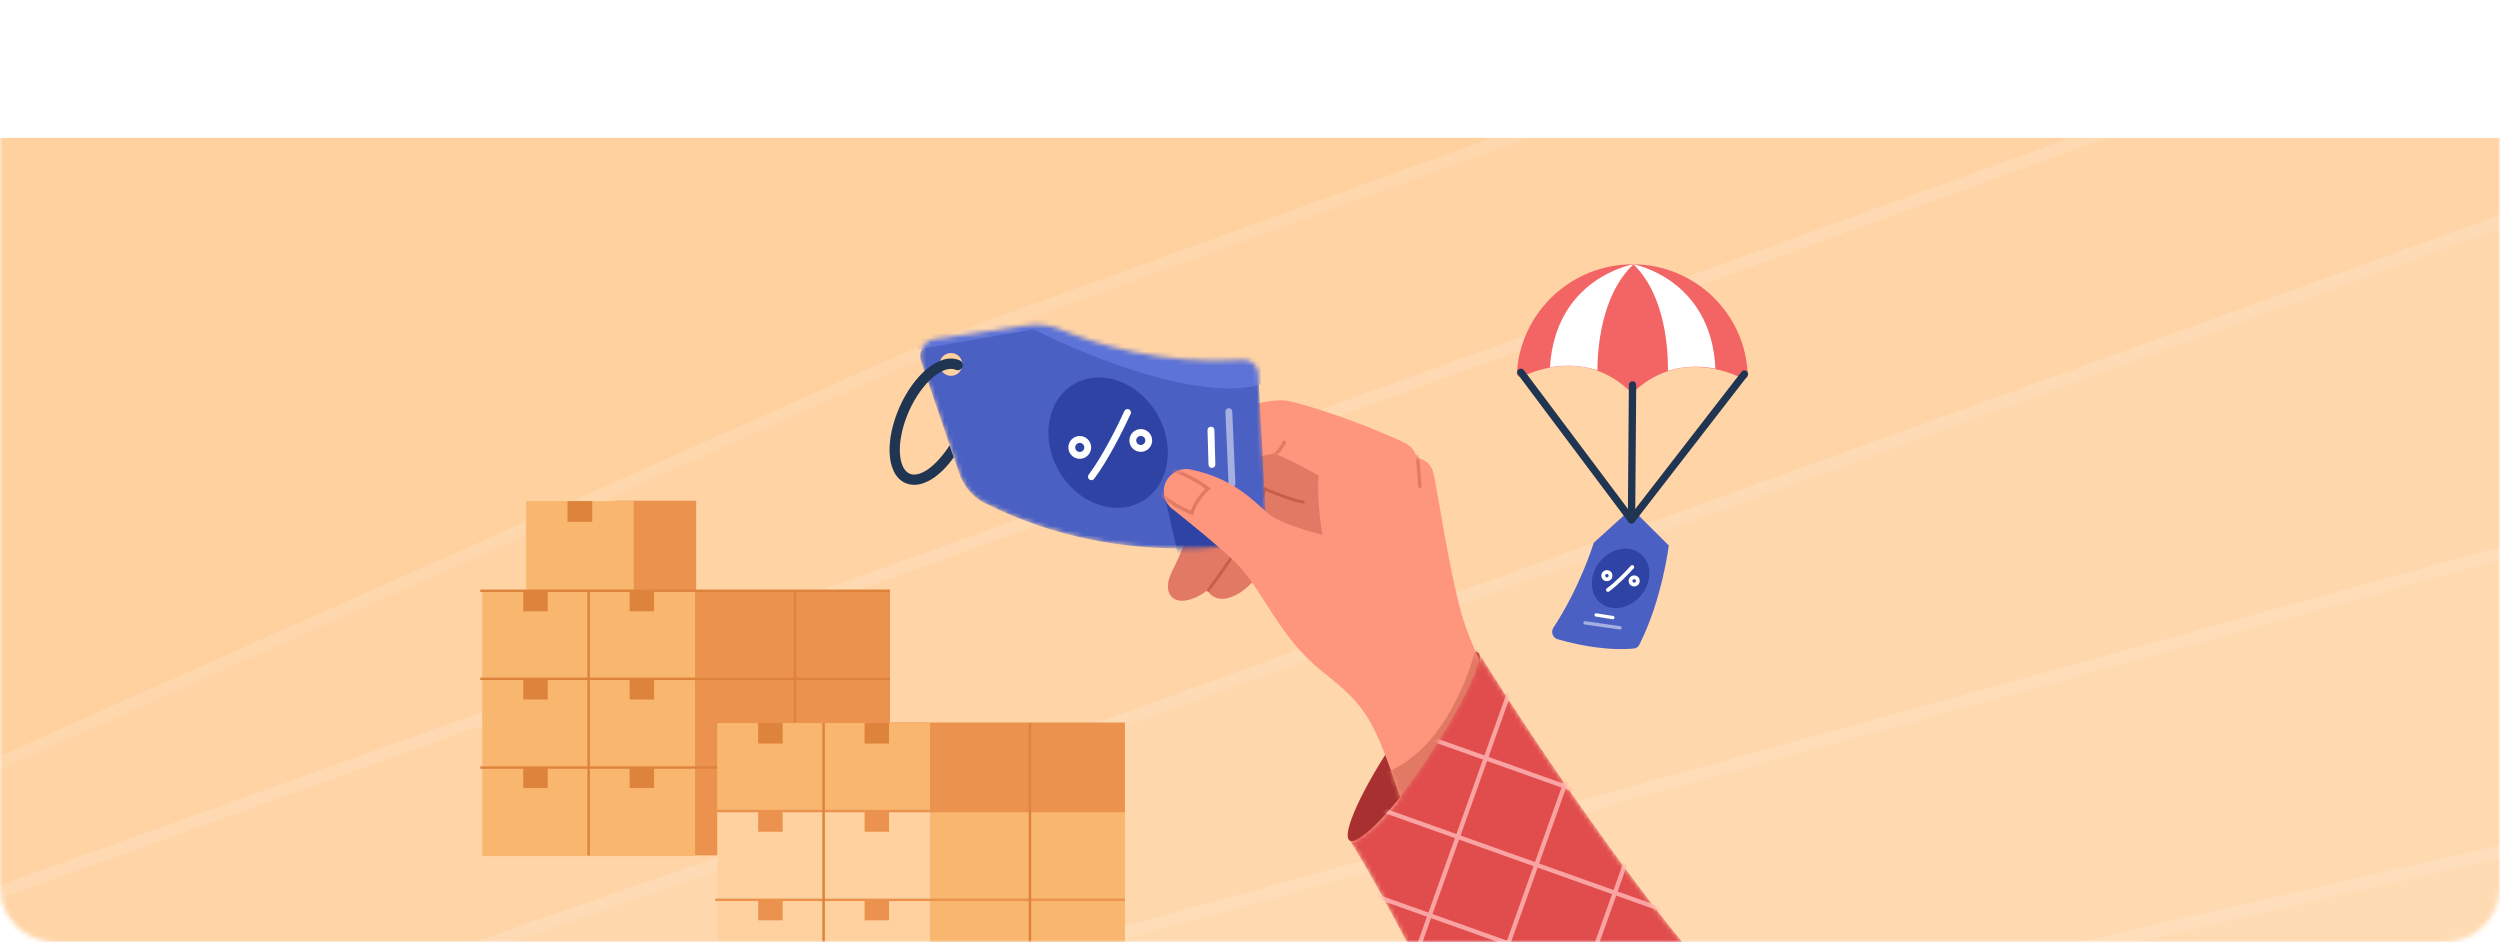 <svg width="544" height="205" viewBox="0 0 544 205" fill="none" xmlns="http://www.w3.org/2000/svg">
<mask id="mask0_4385_223177" style="mask-type:alpha" maskUnits="userSpaceOnUse" x="0" y="0" width="544" height="205">
<path d="M0 0H544V193C544 199.627 538.627 205 532 205H12C5.373 205 0 199.627 0 193V0Z" fill="#475DC2"/>
</mask>
<g mask="url(#mask0_4385_223177)">
<g filter="url(#filter0_d_4385_223177)">
<path d="M0 0H544V249C544 255.627 538.627 261 532 261H12C5.373 261 0 255.627 0 249V0Z" fill="#FFD19F"/>
</g>
<path d="M179.323 219.601L653.212 88.901V313.116H-96.621L179.323 219.601Z" fill="white" fill-opacity="0.05"/>
<path d="M-88.378 311.757L179.722 220.901L651.853 90.686V311.757H-88.378Z" stroke="white" stroke-opacity="0.1" stroke-width="2.718"/>
<path d="M202.188 170.501L653.213 7.302V309.44H-196.598L202.188 170.501Z" fill="white" fill-opacity="0.05"/>
<path d="M202.635 171.784L202.643 171.781L202.65 171.778L651.854 9.238V308.081H-188.568L202.635 171.784Z" stroke="white" stroke-opacity="0.1" stroke-width="2.718"/>
<path d="M202.239 119.947L653.212 -43.422V309.441H-325.246L202.239 119.947Z" fill="white" fill-opacity="0.05"/>
<path d="M202.698 121.226L202.701 121.225L651.853 -41.484V308.082H-317.445L202.698 121.226Z" stroke="white" stroke-opacity="0.1" stroke-width="2.718"/>
<path d="M202.239 74.35L653.212 -89V309.44H-325.246L202.239 74.35Z" fill="white" fill-opacity="0.05"/>
<path d="M-318.859 308.082L202.747 75.611L651.853 -87.063V308.082H-318.859Z" stroke="white" stroke-opacity="0.1" stroke-width="2.718"/>
<path d="M190.361 265.332L653.212 158.738V320.467H-96.621L190.361 265.332Z" fill="white" fill-opacity="0.05"/>
<path d="M190.617 266.667L190.642 266.662L190.666 266.656L651.853 160.446V319.108H-82.346L190.617 266.667Z" stroke="white" stroke-opacity="0.1" stroke-width="2.718"/>
<path d="M267.559 94.053C267.559 94.053 258.093 118.372 255.161 124.072C252.145 129.723 256.093 133.272 262.754 128.48C262.754 128.48 264.458 132.14 269.606 129.109C274.754 126.077 280.919 114.738 280.919 114.738L291.06 118.05L285.27 90.954L267.559 94.053Z" fill="#E27964"/>
<mask id="mask1_4385_223177" style="mask-type:alpha" maskUnits="userSpaceOnUse" x="254" y="90" width="38" height="41">
<path d="M267.558 94.054C267.558 94.054 258.092 118.373 255.16 124.073C252.144 129.724 256.092 133.273 262.753 128.481C262.753 128.481 264.457 132.141 269.605 129.11C274.753 126.078 280.918 114.739 280.918 114.739L291.059 118.051L285.269 90.955L267.558 94.054Z" fill="#E27964"/>
</mask>
<g mask="url(#mask1_4385_223177)">
<path d="M262.887 128.486C265.174 125.467 270.242 118.358 272.219 114.076C274.195 109.795 275.055 107.169 275.238 106.391C278.211 107.626 280.822 108.724 283.582 109.269" stroke="#C65E49" stroke-width="0.635" stroke-linecap="round"/>
</g>
<ellipse cx="307.632" cy="162.455" rx="4.204" ry="24.766" transform="rotate(34.266 307.632 162.455)" fill="#A83030"/>
<path d="M287.77 116.388C287.77 116.388 286.545 110.039 286.897 103.475C286.897 103.475 280.314 99.646 277.151 98.727L265.162 100.913L265.412 90.041C265.412 90.041 276.024 86.451 280.066 87.203C284.108 87.954 294.211 91.397 300.002 93.878C305.793 96.359 307.513 96.674 308.321 99.653C308.321 99.653 311.071 99.831 311.879 102.811C312.705 105.856 315.059 122.916 318.071 133.756C320.998 144.548 287.77 116.388 287.77 116.388Z" fill="#FE967D"/>
<mask id="mask2_4385_223177" style="mask-type:alpha" maskUnits="userSpaceOnUse" x="265" y="87" width="54" height="50">
<path d="M287.769 116.387C287.769 116.387 286.544 110.038 286.896 103.474C286.896 103.474 280.313 99.645 277.15 98.726L265.162 100.912L265.411 90.04C265.411 90.04 276.023 86.451 280.065 87.202C284.107 87.954 294.21 91.397 300.001 93.877C305.792 96.358 307.512 96.673 308.32 99.652C308.32 99.652 311.07 99.83 311.878 102.81C312.704 105.855 315.058 122.915 318.07 133.755C320.997 144.547 287.769 116.387 287.769 116.387Z" fill="#FE967D"/>
</mask>
<g mask="url(#mask2_4385_223177)">
<path d="M308.459 99.27L308.978 105.822" stroke="#E27964" stroke-width="0.745" stroke-linecap="round"/>
<path d="M275.199 100.051C276.132 99.861 278.288 98.833 279.455 96.249" stroke="#E27964" stroke-width="0.745" stroke-linecap="round"/>
</g>
<mask id="mask3_4385_223177" style="mask-type:alpha" maskUnits="userSpaceOnUse" x="200" y="70" width="76" height="50">
<path d="M270.492 78.314C272.2 78.196 273.713 79.473 273.803 81.183L275.704 117.325C275.704 117.325 245.657 125.304 214.198 109.431C211.598 108.119 209.689 105.769 208.749 103.013L200.442 78.679C199.69 76.476 201.12 74.129 203.423 73.788L223.699 70.785C226.195 70.415 228.743 70.851 231.075 71.816C237.594 74.514 252.501 79.558 270.492 78.314Z" fill="#39DBE3"/>
</mask>
<g mask="url(#mask3_4385_223177)">
<path d="M270.492 78.314C272.2 78.196 273.713 79.473 273.803 81.183L275.704 117.325C275.704 117.325 245.657 125.304 214.198 109.431C211.598 108.119 209.689 105.769 208.749 103.013L200.442 78.679C199.69 76.476 201.12 74.129 203.423 73.788L223.699 70.785C226.195 70.415 228.743 70.851 231.075 71.816C237.594 74.514 252.501 79.558 270.492 78.314Z" fill="#4A60C3"/>
<path d="M224.736 71.693L199.411 76.065C198.943 76.146 198.555 75.704 198.696 75.251L199.691 72.045C199.764 71.809 199.969 71.636 200.214 71.604L224.846 68.351C224.912 68.342 224.979 68.344 225.044 68.356L274.328 77.43C274.577 77.476 274.775 77.666 274.832 77.913L275.886 82.525C275.954 82.823 275.805 83.126 275.52 83.238C262.875 88.178 236.872 77.75 225.129 71.751C225.006 71.689 224.872 71.67 224.736 71.693Z" fill="#5D73D7"/>
<circle cx="206.933" cy="79.296" r="2.48" fill="#FFD19F"/>
<path d="M256.379 120.917L253.709 109.095C253.557 108.42 254.326 107.92 254.881 108.333L270.771 120.155C271.347 120.583 271.044 121.498 270.327 121.498H257.106C256.757 121.498 256.455 121.257 256.379 120.917Z" fill="#2E43A4"/>
</g>
<path d="M203.151 81.98C201.206 83.581 199.244 86.201 197.787 89.478C196.331 92.755 195.701 95.968 195.815 98.485C195.933 101.076 196.799 102.566 197.904 103.057C198.811 103.46 200.101 103.303 201.684 102.286C203.245 101.284 205.178 99.204 206.628 96.91L207.54 99.5C206.127 101.503 204.524 103.12 202.893 104.167C201.01 105.377 198.888 105.941 196.996 105.1C194.699 104.08 193.711 101.443 193.581 98.586C193.448 95.654 194.177 92.096 195.744 88.57C197.31 85.045 199.464 82.119 201.729 80.253C203.937 78.435 206.556 77.402 208.852 78.422C209.417 78.673 209.671 79.334 209.42 79.898C209.169 80.463 208.508 80.717 207.944 80.466C206.839 79.975 205.153 80.33 203.151 81.98Z" fill="#203551"/>
<ellipse cx="241.122" cy="96.322" rx="12.357" ry="14.748" transform="rotate(-30.03 241.122 96.322)" fill="#2E43A4"/>
<path opacity="0.5" d="M267.393 89.57L268.08 105.252" stroke="white" stroke-width="1.491" stroke-linecap="round"/>
<path d="M263.506 93.594L263.713 101.067" stroke="white" stroke-width="1.491" stroke-linecap="round"/>
<path d="M245.347 89.753C243.985 92.76 240.507 99.767 237.491 103.738" stroke="white" stroke-width="1.491" stroke-linecap="round"/>
<circle cx="248.232" cy="95.846" r="1.734" transform="rotate(-24.579 248.232 95.846)" stroke="white" stroke-width="1.491"/>
<circle cx="234.954" cy="97.357" r="1.734" transform="rotate(-24.579 234.954 97.357)" stroke="white" stroke-width="1.491"/>
<path d="M287.768 116.387C287.768 116.387 280.376 114.554 277.057 112.54C274.075 110.719 269.854 104.33 259.027 102.149C256.772 101.695 254.484 102.956 253.578 105.12C252.769 107.117 253.398 109.434 255.105 110.748C258.723 113.605 264.914 118.607 268.849 122.372C274.636 127.982 278.173 138.601 287.843 146.213C297.514 153.825 298.897 156.488 304.836 173.926L332.992 163.612C332.992 163.612 321.884 146.51 318.086 133.822L287.768 116.387Z" fill="#FE967D"/>
<mask id="mask4_4385_223177" style="mask-type:alpha" maskUnits="userSpaceOnUse" x="253" y="102" width="80" height="72">
<path d="M287.77 116.387C287.77 116.387 280.378 114.554 277.059 112.54C274.077 110.719 269.856 104.33 259.029 102.149C256.774 101.695 254.486 102.956 253.58 105.12C252.771 107.117 253.4 109.434 255.107 110.748C258.725 113.605 264.916 118.607 268.851 122.372C274.638 127.982 278.175 138.601 287.845 146.213C297.516 153.825 298.899 156.488 304.838 173.926L332.993 163.612C332.993 163.612 321.886 146.51 318.088 133.822L287.77 116.387Z" fill="#FE967D"/>
</mask>
<g mask="url(#mask4_4385_223177)">
<path d="M301.343 168.202C313.397 163.513 318.995 148.744 320.946 141.796C321.146 141.08 322.032 141.067 322.094 141.807C322.93 151.666 311.514 168.419 304.519 176.993C304.146 177.45 303.422 177.301 303.247 176.738L300.88 169.14C300.76 168.756 300.969 168.348 301.343 168.202Z" fill="#E27964"/>
<path d="M254.95 102.302C256.014 102.485 259.092 103.544 262.886 106.314C261.95 107.037 259.795 109.674 259.354 111.634C257.917 111.079 254.458 109.41 252.127 107.165" stroke="#E27964" stroke-width="0.745" stroke-linecap="round"/>
</g>
<mask id="mask5_4385_223177" style="mask-type:alpha" maskUnits="userSpaceOnUse" x="293" y="142" width="81" height="77">
<path d="M373.565 213.769C355.312 193.645 331.497 157.697 321.87 142.238C322.284 147.466 309.956 167.167 303.106 175.34C297.626 181.879 294.561 183.124 293.713 182.929C298.041 189.279 308.472 209.323 313.146 218.552L373.565 213.769Z" fill="#2E47BA"/>
</mask>
<g mask="url(#mask5_4385_223177)">
<path d="M373.565 213.769C355.312 193.645 331.497 157.697 321.87 142.238C322.284 147.466 309.956 167.167 303.106 175.34C297.626 181.879 294.561 183.124 293.713 182.929C298.041 189.279 308.472 209.323 313.146 218.552L373.565 213.769Z" fill="#E14D4D"/>
<path d="M336.371 128.319L302.273 223.978" stroke="#FAA3A3" stroke-width="0.953" stroke-linecap="round"/>
<path d="M394.168 190.258L298.509 156.159" stroke="#FAA3A3" stroke-width="0.953" stroke-linecap="round"/>
<path d="M351.349 140.355L317.25 236.015" stroke="#FAA3A3" stroke-width="0.953" stroke-linecap="round"/>
<path d="M382.131 205.234L286.472 171.136" stroke="#FAA3A3" stroke-width="0.953" stroke-linecap="round"/>
<path d="M366.327 152.392L332.229 248.052" stroke="#FAA3A3" stroke-width="0.953" stroke-linecap="round"/>
<path d="M370.091 220.212L274.432 186.114" stroke="#FAA3A3" stroke-width="0.953" stroke-linecap="round"/>
</g>
<path d="M355.448 57.515C342.006 57.41 330.883 67.885 330.059 81.161C330.054 81.801 330.691 82.206 331.173 81.97C334.626 80.316 345.138 76.478 354.116 84.629C354.752 85.194 355.632 85.201 356.196 84.645C365.299 76.715 375.751 80.638 379.178 82.345C379.736 82.589 380.379 82.194 380.304 81.553C379.848 68.267 368.889 57.62 355.448 57.515Z" fill="#F36565"/>
<path d="M347.588 80.577C347.619 76.577 348.195 64.339 355.449 57.515C355.449 57.515 338.464 60.343 337.271 79.936C340.236 79.399 343.837 79.347 347.588 80.577Z" fill="white"/>
<path d="M362.946 80.697C362.977 76.697 362.592 64.452 355.445 57.515C355.445 57.515 372.384 60.607 373.271 80.218C370.315 79.634 366.715 79.526 362.946 80.697Z" fill="white"/>
<path d="M355.033 110.639L363.131 118.704C363.131 118.704 361.671 130.552 356.705 140.321C356.489 140.747 356.087 141.044 355.612 141.099C353.644 141.326 347.838 141.638 338.909 139.09C337.842 138.785 337.417 137.486 338.029 136.56C340.009 133.566 343.852 127.1 346.813 118.096L355.033 110.639Z" fill="#4A60C3"/>
<path opacity="0.5" d="M352.531 136.626L344.91 135.53" stroke="white" stroke-width="0.731" stroke-linecap="round"/>
<path d="M350.946 134.389L347.326 133.808" stroke="white" stroke-width="0.731" stroke-linecap="round"/>
<ellipse cx="352.632" cy="125.852" rx="5.784" ry="6.903" transform="rotate(39.59 352.632 125.852)" fill="#2E43A4"/>
<path d="M355.176 123.39C354.18 124.504 351.729 127.059 349.888 128.365" stroke="white" stroke-width="0.838" stroke-linecap="round"/>
<circle cx="355.598" cy="126.411" r="0.785" transform="rotate(-7.157 355.598 126.411)" stroke="white" stroke-width="0.838"/>
<circle cx="349.661" cy="125.265" r="0.785" transform="rotate(-7.157 349.661 125.265)" stroke="white" stroke-width="0.838"/>
<path d="M330.939 81.006L355.013 113.119L379.585 81.386" stroke="#203551" stroke-width="1.6" stroke-miterlimit="10" stroke-linecap="round" stroke-linejoin="round"/>
<path d="M355.014 113.12L355.243 83.757" stroke="#203551" stroke-width="1.6" stroke-miterlimit="10" stroke-linecap="round" stroke-linejoin="round"/>
<path d="M120.734 186.139H193.666V166.868H120.734V186.139Z" fill="#EB934E"/>
<path d="M151.245 167.024H128.091V186.296H151.245V167.024Z" fill="#F9B66F"/>
<path d="M142.33 167.024H137.009V171.483H142.33V167.024Z" fill="#DE833C"/>
<path d="M120.734 166.904H193.666V147.633H120.734V166.904Z" fill="#EB934E"/>
<path d="M120.734 147.711H193.666V128.44H120.734V147.711Z" fill="#EB934E"/>
<path d="M151.245 147.754H128.091V167.025H151.245V147.754Z" fill="#F9B66F"/>
<path d="M151.245 128.562H128.091V147.833H151.245V128.562Z" fill="#F9B66F"/>
<path d="M142.33 147.754H137.009V152.212H142.33V147.754Z" fill="#DE833C"/>
<path d="M142.33 128.562H137.009V133.02H142.33V128.562Z" fill="#DE833C"/>
<path d="M128.092 167.024H104.938V186.296H128.092V167.024Z" fill="#F9B66F"/>
<path d="M119.177 167.024H113.855V171.483H119.177V167.024Z" fill="#DE833C"/>
<path d="M128.092 147.754H104.938V167.025H128.092V147.754Z" fill="#F9B66F"/>
<path d="M128.092 128.562H104.938V147.833H128.092V128.562Z" fill="#F9B66F"/>
<path d="M119.177 147.754H113.855V152.212H119.177V147.754Z" fill="#DE833C"/>
<path d="M119.177 128.562H113.855V133.02H119.177V128.562Z" fill="#DE833C"/>
<path d="M193.666 167.024L104.506 167.024" stroke="#DE833C" stroke-width="0.529" stroke-miterlimit="10"/>
<path d="M193.666 147.711L104.506 147.711" stroke="#DE833C" stroke-width="0.529" stroke-miterlimit="10"/>
<path d="M133.833 128.562H151.495V108.952H133.833V128.562Z" fill="#EB934E"/>
<path d="M137.896 109.038H114.478V128.529H137.896V109.038Z" fill="#F9B66F"/>
<path d="M128.877 109.038H123.495V113.547H128.877V109.038Z" fill="#DE833C"/>
<path d="M193.666 128.548L104.506 128.548" stroke="#DE833C" stroke-width="0.529" stroke-miterlimit="10"/>
<path d="M128.091 186.153L128.091 128.562" stroke="#DE833C" stroke-width="0.549" stroke-miterlimit="10"/>
<path d="M172.983 186.153L172.983 128.562" stroke="#DE833C" stroke-width="0.549" stroke-miterlimit="10"/>
<path d="M171.86 214.914H244.792V195.643H171.86V214.914Z" fill="#F9B66F"/>
<path d="M202.371 195.801H179.217V215.072H202.371V195.801Z" fill="#FFD19F"/>
<path d="M193.455 195.801H188.134V200.259H193.455V195.801Z" fill="#EB934E"/>
<path d="M171.86 195.68H244.792V176.409H171.86V195.68Z" fill="#F9B66F"/>
<path d="M171.86 176.487H244.792V157.216H171.86V176.487Z" fill="#EB934E"/>
<path d="M202.371 176.529H179.217V195.8H202.371V176.529Z" fill="#FFD19F"/>
<path d="M202.371 157.337H179.217V176.608H202.371V157.337Z" fill="#F9B66F"/>
<path d="M193.455 176.529H188.134V180.988H193.455V176.529Z" fill="#EB934E"/>
<path d="M193.455 157.337H188.134V161.795H193.455V157.337Z" fill="#DE833C"/>
<path d="M179.218 195.801H156.063V215.072H179.218V195.801Z" fill="#FFD19F"/>
<path d="M170.303 195.801H164.981V200.259H170.303V195.801Z" fill="#EB934E"/>
<path d="M179.218 176.529H156.063V195.8H179.218V176.529Z" fill="#FFD19F"/>
<path d="M179.218 157.337H156.063V176.608H179.218V157.337Z" fill="#F9B66F"/>
<path d="M170.303 176.529H164.981V180.988H170.303V176.529Z" fill="#EB934E"/>
<path d="M170.303 157.337H164.981V161.795H170.303V157.337Z" fill="#DE833C"/>
<path d="M244.792 195.801L155.632 195.801" stroke="#EB934E" stroke-width="0.529" stroke-miterlimit="10"/>
<path d="M244.792 176.487L155.632 176.487" stroke="#EB934E" stroke-width="0.529" stroke-miterlimit="10"/>
<path d="M179.217 214.928L179.217 157.337" stroke="#DE833C" stroke-width="0.549" stroke-miterlimit="10"/>
<path d="M224.112 214.928L224.112 157.337" stroke="#DE833C" stroke-width="0.549" stroke-miterlimit="10"/>
</g>
<defs>
<filter id="filter0_d_4385_223177" x="-50" y="-20" width="644" height="361" filterUnits="userSpaceOnUse" color-interpolation-filters="sRGB">
<feFlood flood-opacity="0" result="BackgroundImageFix"/>
<feColorMatrix in="SourceAlpha" type="matrix" values="0 0 0 0 0 0 0 0 0 0 0 0 0 0 0 0 0 0 127 0" result="hardAlpha"/>
<feOffset dy="30"/>
<feGaussianBlur stdDeviation="25"/>
<feColorMatrix type="matrix" values="0 0 0 0 0.805 0 0 0 0 0.832 0 0 0 0 0.887 0 0 0 0.05 0"/>
<feBlend mode="normal" in2="BackgroundImageFix" result="effect1_dropShadow_4385_223177"/>
<feBlend mode="normal" in="SourceGraphic" in2="effect1_dropShadow_4385_223177" result="shape"/>
</filter>
</defs>
</svg>
